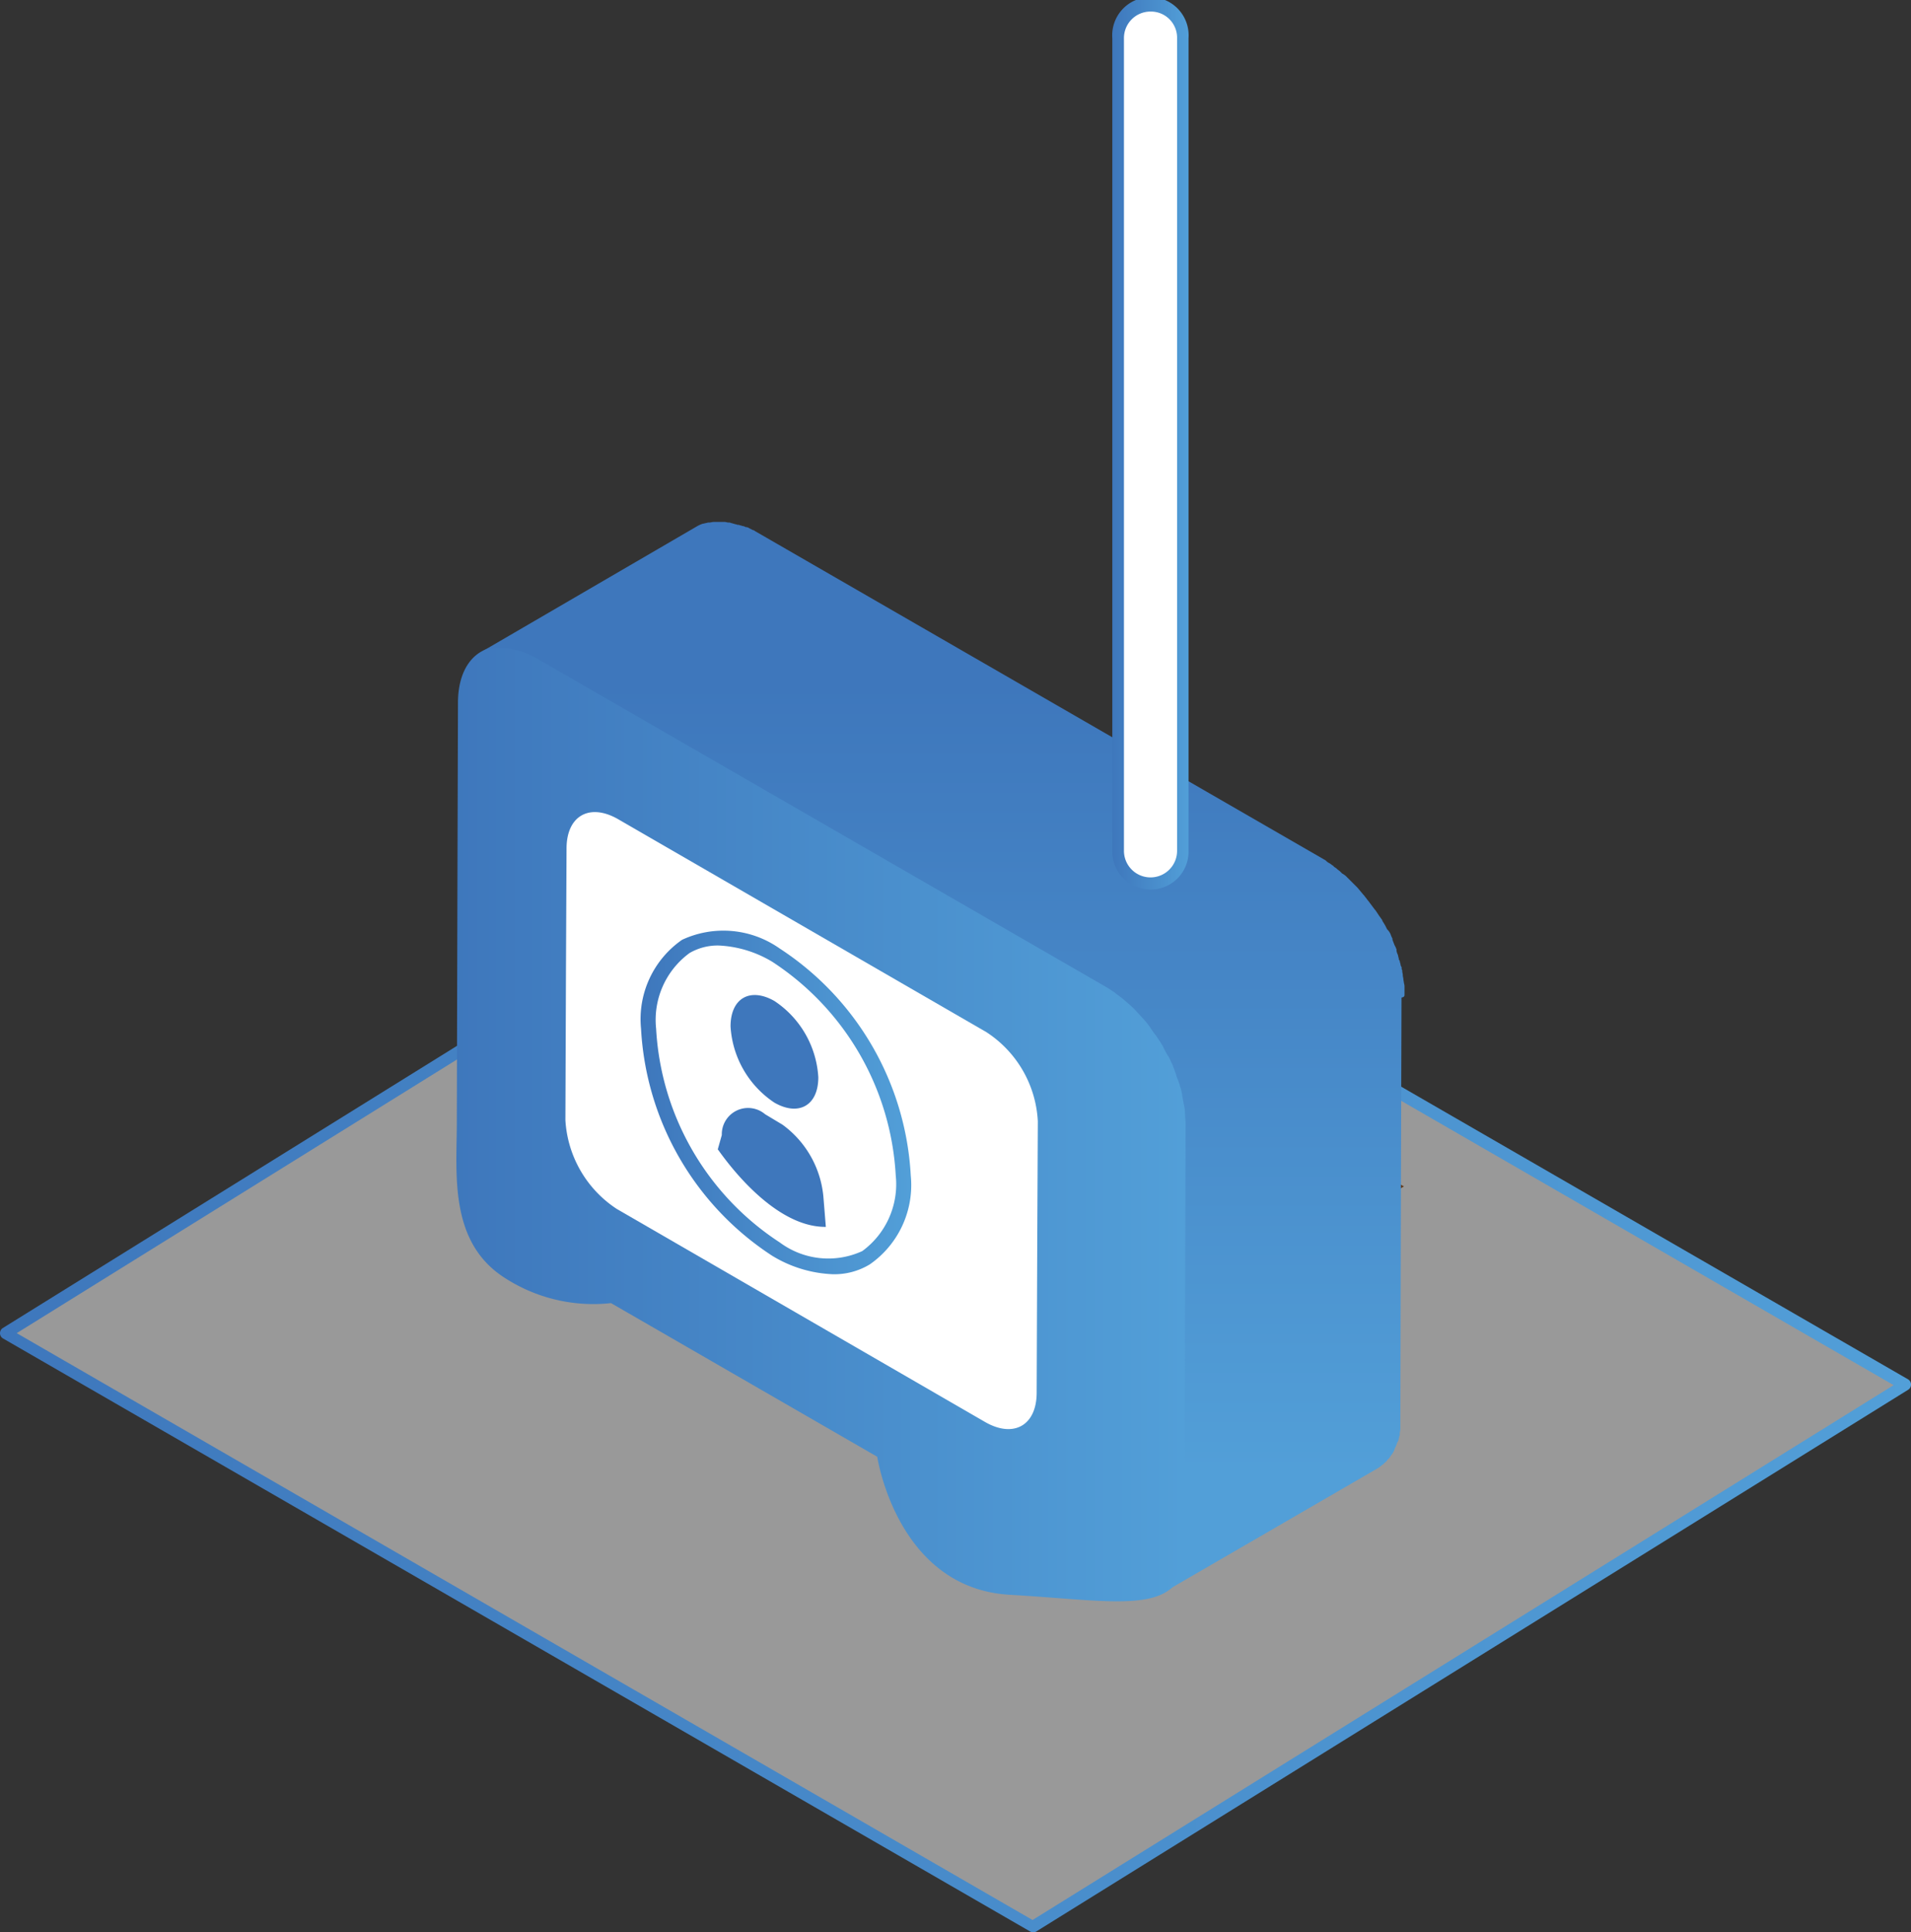 <svg xmlns="http://www.w3.org/2000/svg" xmlns:xlink="http://www.w3.org/1999/xlink" viewBox="756.585 1058 80 80.87">
  <rect x="756.585" y="1058" width="80" height="80.87" fill="#333333" stroke="none"/>
  <defs>
    <style>
      .cls-1, .cls-6 {
        fill: #fff;
      }

      .cls-1 {
        opacity: 0.5;
      }

      .cls-2 {
        fill: url(#linear-gradient);
      }

      .cls-3 {
        fill: #623a1a;
      }

      .cls-4 {
        fill: url(#linear-gradient-2);
      }

      .cls-5 {
        fill: url(#linear-gradient-3);
      }

      .cls-7 {
        fill: url(#linear-gradient-4);
      }

      .cls-8 {
        fill: url(#linear-gradient-5);
      }

      .cls-9 {
        fill: url(#linear-gradient-6);
      }

      .cls-10 {
        fill: url(#linear-gradient-7);
      }
    </style>
    <linearGradient id="linear-gradient" y1="0.5" x2="1" y2="0.5" gradientUnits="objectBoundingBox">
      <stop offset="0" stop-color="#3e77bc"/>
      <stop offset="1" stop-color="#529fd8"/>
    </linearGradient>
    <linearGradient id="linear-gradient-2" x1="0" y1="0.5" x2="1" y2="0.5" xlink:href="#linear-gradient"/>
    <linearGradient id="linear-gradient-3" x1="0.501" y1="0.15" x2="0.501" y2="0.888" xlink:href="#linear-gradient"/>
    <linearGradient id="linear-gradient-4" x1="0.001" y1="0.5" x2="1.006" y2="0.5" xlink:href="#linear-gradient"/>
    <linearGradient id="linear-gradient-5" x1="0" y1="0.501" x2="0.999" y2="0.501" xlink:href="#linear-gradient"/>
    <linearGradient id="linear-gradient-6" x1="2.491" y1="0.499" x2="3.491" y2="0.499" xlink:href="#linear-gradient"/>
    <linearGradient id="linear-gradient-7" x1="2.141" y1="0.758" x2="3.155" y2="0.758" xlink:href="#linear-gradient"/>
  </defs>
  <g id="icon_27" data-name="icon 27" transform="translate(683.685 1016)">
    <g id="Group_3279" data-name="Group 3279" transform="translate(72.9 74.868)">
      <path id="Path_4482" data-name="Path 4482" class="cls-1" d="M153.416,203.829,116.91,226.507,73.9,201.678,110.407,179Z" transform="translate(-73.658 -178.746)"/>
      <g id="Group_3278" data-name="Group 3278" transform="translate(0 0)">
        <path id="Path_4483" data-name="Path 4483" class="cls-2" d="M116.152,225.952a.218.218,0,0,1-.121-.024L73.021,201.1a.256.256,0,0,1,0-.435l36.507-22.678a.22.22,0,0,1,.242,0l43.01,24.829a.256.256,0,0,1,0,.435l-36.507,22.678A.181.181,0,0,1,116.152,225.952ZM73.6,200.881l42.526,24.563,36.047-22.387-42.551-24.563Z" transform="translate(-72.9 -177.95)"/>
      </g>
    </g>
    <g id="Group_3280" data-name="Group 3280" transform="translate(92.048 74.034)">
      <path id="Path_4484" data-name="Path 4484" class="cls-3" d="M152.1,179.77l9.09-5.27,30.535,17.625-9.09,5.27Z" transform="translate(-152.1 -174.5)"/>
    </g>
    <path id="Path_4485" data-name="Path 4485" class="cls-4" d="M179.213,168.141l-23.886-13.781c-1.837-1.064-3.336-.218-3.336,1.91l-.024,7.882-.024,9.671c0,2.1-.338,4.908,1.886,6.431a6.822,6.822,0,0,0,4.569,1.136l11.145,6.431s.822,5.512,5.561,5.778,7.422,1.015,7.374-2.128l.024-9.671.024-7.882A7.362,7.362,0,0,0,179.213,168.141Z" transform="translate(-59.919 -84.848)"/>
    <path id="Path_4486" data-name="Path 4486" class="cls-5" d="M194.706,152.176v-.314a.471.471,0,0,0-.024-.169c0-.048-.024-.121-.024-.169h0c0-.048-.024-.1-.024-.169,0-.048-.024-.121-.024-.169a.089.089,0,0,0-.024-.073v-.048a.089.089,0,0,0-.024-.073c-.024-.048-.024-.121-.048-.169a.185.185,0,0,0-.048-.121v-.048c-.024-.048-.024-.121-.048-.169a.448.448,0,0,1-.048-.169v-.048c-.024-.024-.024-.073-.048-.1a1.172,1.172,0,0,1-.073-.169c-.024-.048-.024-.073-.048-.121v-.048a1.175,1.175,0,0,1-.073-.169.605.605,0,0,0-.1-.169,108.441,108.441,0,0,0-.048-.048l-.073-.145c-.024-.048-.073-.121-.1-.169-.024-.024-.024-.048-.048-.1l-.024-.024c-.024-.048-.072-.1-.1-.145l-.145-.218-.024-.024-.218-.29h0c-.048-.073-.1-.121-.145-.193-.048-.048-.073-.1-.121-.145h0a1140.634,1140.634,0,0,1-.242-.29l-.024-.024-.024-.024-.1-.1-.145-.145-.048-.048-.024-.024-.073-.073a.641.641,0,0,0-.145-.121c-.024-.024-.048-.024-.073-.048l-.024-.024-.048-.048c-.048-.048-.1-.073-.145-.121-.024-.024-.073-.048-.1-.073a.024.024,0,0,1-.024-.024l-.024-.024c-.048-.024-.1-.073-.145-.1a.506.506,0,0,1-.145-.1l-.024-.024-23.886-13.781a.183.183,0,0,0-.1-.048l-.145-.073c-.024-.024-.048-.024-.1-.048h-.048a.343.343,0,0,0-.145-.048c-.048-.024-.1-.024-.145-.048h-.048c-.024,0-.048-.024-.1-.024-.048-.024-.1-.024-.145-.048a.089.089,0,0,1-.073-.024h-.073c-.048,0-.1-.024-.145-.024h-.459c-.073,0-.121.024-.193.024h-.048c-.073.024-.121.024-.193.048h-.024a1.3,1.3,0,0,0-.266.121h0L156,137.864a.894.894,0,0,1,.266-.121.569.569,0,0,1,.193-.048h.048a.822.822,0,0,1,.242-.024h.314a.868.868,0,0,1,.266.048h.024l.29.073h.024a1.681,1.681,0,0,1,.314.121h.024c.1.048.218.1.338.169l23.886,13.781c.121.073.218.145.338.218a.024.024,0,0,1,.024.024l.29.218.024.024c.1.073.193.169.29.242l.024.024a2.75,2.75,0,0,1,.266.266l.024.024c.1.1.193.218.29.314h0a3.257,3.257,0,0,1,.266.338h0a2.931,2.931,0,0,0,.242.339l.145.218c.048.073.073.121.121.193.024.024.024.048.048.1.048.1.121.218.169.314a.024.024,0,0,0,.024.024c.073.121.121.266.193.387v.024c.048.121.1.266.145.387v.024c.048.121.1.266.145.387v.024a2.264,2.264,0,0,1,.1.387v.024c.024.121.048.266.073.387h0a2.114,2.114,0,0,1,.048.387v.024c0,.121.024.266.024.387l-.024,7.882-.024,9.671a1.828,1.828,0,0,1-.024.363v.024a1.416,1.416,0,0,1-.048.314v.048c-.024.1-.048.193-.073.266,0,.024,0,.024-.024.048a1.009,1.009,0,0,1-.1.242v.024a2.127,2.127,0,0,1-.145.242l-.024.024a1.022,1.022,0,0,1-.121.169c-.024.024-.024.048-.048.048l-.121.121-.048.048c-.073.048-.121.1-.193.145l9.09-5.27c.073-.048.121-.1.193-.145l.048-.048c.048-.048.1-.073.121-.121.024-.024.024-.048.048-.048a.734.734,0,0,0,.121-.169l.024-.024h0a.98.98,0,0,0,.121-.218h0v-.024l.073-.145c0-.024.024-.048.024-.073s0-.024.024-.048c0-.024,0-.024.024-.048.024-.048.024-.121.048-.169a.089.089,0,0,1,.024-.073v-.1c0-.048.024-.1.024-.169v-.508h0l.024-9.671.024-7.882C194.706,152.273,194.706,152.225,194.706,152.176Z" transform="translate(-63.009 -68.544)"/>
    <path id="Path_4487" data-name="Path 4487" class="cls-6" d="M188.425,191.8,173,182.882c-1.185-.677-2.152-.145-2.152,1.233l-.024,5.1-.024,6.262a4.773,4.773,0,0,0,2.152,3.723l15.425,8.921c1.185.677,2.152.145,2.152-1.233l.024-6.262.024-5.1A4.736,4.736,0,0,0,188.425,191.8Z" transform="translate(-74.231 -106.599)"/>
    <g id="Group_3281" data-name="Group 3281" transform="translate(119.464 42)">
      <path id="Path_4488" data-name="Path 4488" class="cls-6" d="M267.854,43h0a1.352,1.352,0,0,0-1.354,1.354V78.37a1.352,1.352,0,0,0,1.354,1.354h0a1.352,1.352,0,0,0,1.354-1.354V44.354A1.337,1.337,0,0,0,267.854,43Z" transform="translate(-266.258 -42.758)"/>
      <path id="Path_4489" data-name="Path 4489" class="cls-7" d="M267.1,79.232a1.594,1.594,0,0,1-1.6-1.6V43.6a1.6,1.6,0,1,1,3.191,0V77.612A1.584,1.584,0,0,1,267.1,79.232Zm0-36.748a1.109,1.109,0,0,0-1.112,1.112V77.612a1.112,1.112,0,0,0,2.224,0V43.6A1.094,1.094,0,0,0,267.1,42.484Z" transform="translate(-265.5 -42)"/>
    </g>
    <g id="XMLID_77_" transform="translate(99.736 80.94)">
      <path id="Path_4490" data-name="Path 4490" class="cls-8" d="M191.927,217.458a5.269,5.269,0,0,1-2.539-.774,12.124,12.124,0,0,1-5.488-9.5,4.041,4.041,0,0,1,1.717-3.723,4.09,4.09,0,0,1,4.086.363,12.124,12.124,0,0,1,5.488,9.5,4.041,4.041,0,0,1-1.717,3.723A2.856,2.856,0,0,1,191.927,217.458ZM187.164,203.7a2.342,2.342,0,0,0-1.233.314,3.469,3.469,0,0,0-1.4,3.167,11.428,11.428,0,0,0,5.174,8.945,3.405,3.405,0,0,0,3.457.363,3.469,3.469,0,0,0,1.4-3.167,11.428,11.428,0,0,0-5.174-8.945A4.771,4.771,0,0,0,187.164,203.7Z" transform="translate(-183.9 -203.065)"/>
    </g>
    <path id="Path_4491" data-name="Path 4491" class="cls-9" d="M199.4,215.579a4.122,4.122,0,0,0,1.837,3.191c1.015.58,1.837.121,1.837-1.064a4.122,4.122,0,0,0-1.837-3.191C200.222,213.935,199.4,214.394,199.4,215.579Z" transform="translate(-95.917 -130.618)"/>
    <path id="Path_4492" data-name="Path 4492" class="cls-10" d="M201.721,238.818l-.1-1.233a4.2,4.2,0,0,0-1.717-3.046l-.725-.435a1.1,1.1,0,0,0-1.813.87l-.169.6C197.224,235.578,199.352,238.842,201.721,238.818Z" transform="translate(-94.249 -145.467)"/>
  </g>
</svg>
